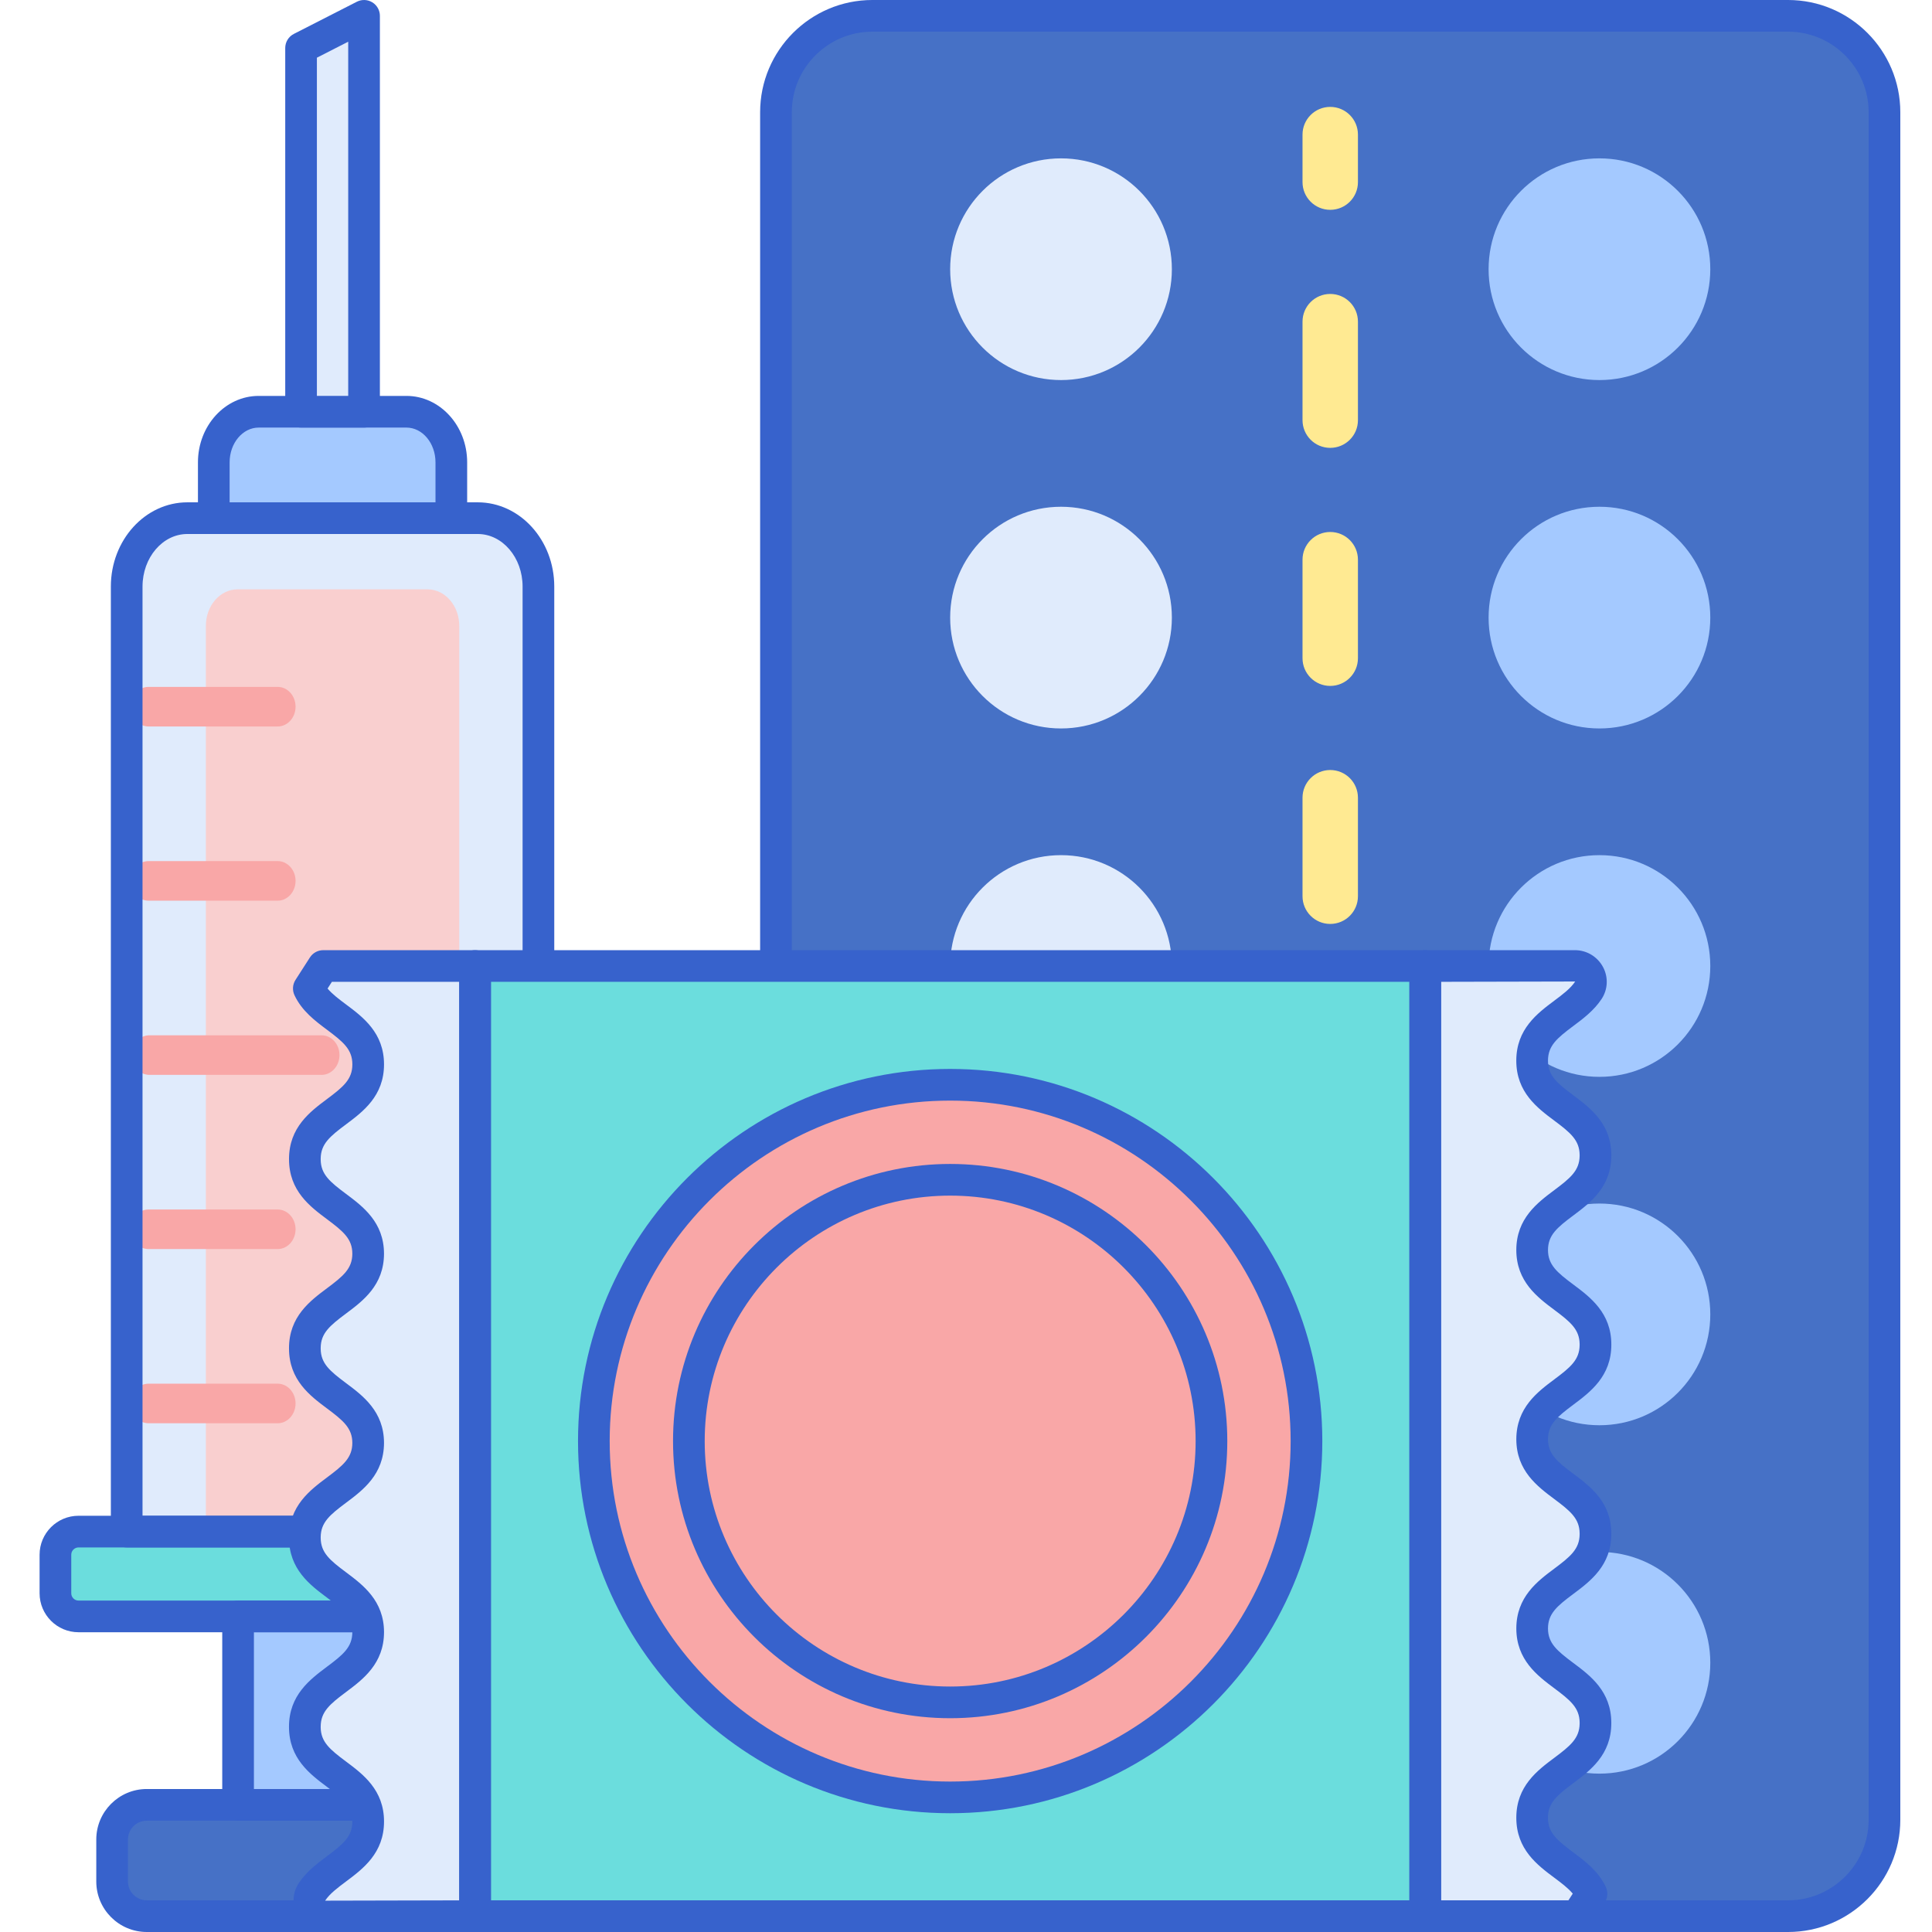 <svg height="488pt" viewBox="-9 0 487 488" width="488pt" xmlns="http://www.w3.org/2000/svg"><path d="m442.148 484h-231.297c-13.449 0-24.352-10.902-24.352-24.352v-431.297c0-13.449 10.902-24.352 24.352-24.352h231.297c13.449 0 24.352 10.902 24.352 24.352v431.297c0 13.449-10.902 24.352-24.352 24.352zm0 0" fill="#4671c6"/><path d="m286.5 68c0 15.465-12.535 28-28 28s-28-12.535-28-28 12.535-28 28-28 28 12.535 28 28zm0 0" fill="#e0ebfc"/><path d="m422.5 68c0 15.465-12.535 28-28 28s-28-12.535-28-28 12.535-28 28-28 28 12.535 28 28zm0 0" fill="#a4c9ff"/><path d="m286.5 156c0 15.465-12.535 28-28 28s-28-12.535-28-28 12.535-28 28-28 28 12.535 28 28zm0 0" fill="#e0ebfc"/><path d="m422.5 156c0 15.465-12.535 28-28 28s-28-12.535-28-28 12.535-28 28-28 28 12.535 28 28zm0 0" fill="#a4c9ff"/><path d="m286.5 244c0 15.465-12.535 28-28 28s-28-12.535-28-28 12.535-28 28-28 28 12.535 28 28zm0 0" fill="#e0ebfc"/><path d="m422.5 244c0 15.465-12.535 28-28 28s-28-12.535-28-28 12.535-28 28-28 28 12.535 28 28zm0 0" fill="#a4c9ff"/><path d="m286.5 332c0 15.465-12.535 28-28 28s-28-12.535-28-28 12.535-28 28-28 28 12.535 28 28zm0 0" fill="#e0ebfc"/><path d="m422.5 332c0 15.465-12.535 28-28 28s-28-12.535-28-28 12.535-28 28-28 28 12.535 28 28zm0 0" fill="#a4c9ff"/><path d="m286.5 420c0 15.465-12.535 28-28 28s-28-12.535-28-28 12.535-28 28-28 28 12.535 28 28zm0 0" fill="#e0ebfc"/><path d="m422.5 420c0 15.465-12.535 28-28 28s-28-12.535-28-28 12.535-28 28-28 28 12.535 28 28zm0 0" fill="#a4c9ff"/><path d="m326.5 53c-3.867 0-7-3.133-7-7v-12c0-3.867 3.133-7 7-7s7 3.133 7 7v12c0 3.867-3.133 7-7 7zm0 0" fill="#ffea92"/><path d="m326.5 413.754c-3.867 0-7-3.133-7-7v-24.879c0-3.867 3.133-7 7-7s7 3.133 7 7v24.879c0 3.867-3.133 7-7 7zm0-60.125c-3.867 0-7-3.137-7-7v-24.883c0-3.863 3.133-7 7-7s7 3.137 7 7v24.883c0 3.863-3.133 7-7 7zm0-60.125c-3.867 0-7-3.137-7-7v-24.883c0-3.863 3.133-7 7-7s7 3.137 7 7v24.883c0 3.863-3.133 7-7 7zm0-60.129c-3.867 0-7-3.133-7-7v-24.879c0-3.867 3.133-7 7-7s7 3.133 7 7v24.879c0 3.867-3.133 7-7 7zm0-60.121c-3.867 0-7-3.137-7-7v-24.883c0-3.863 3.133-7 7-7s7 3.137 7 7v24.883c0 3.863-3.133 7-7 7zm0-60.129c-3.867 0-7-3.133-7-7v-24.879c0-3.867 3.133-7 7-7s7 3.133 7 7v24.879c0 3.867-3.133 7-7 7zm0 0" fill="#ffea92"/><path d="m326.5 461c-3.867 0-7-3.133-7-7v-12c0-3.867 3.133-7 7-7s7 3.133 7 7v12c0 3.867-3.133 7-7 7zm0 0" fill="#ffea92"/><path d="m442.148 488h-231.297c-15.633 0-28.352-12.719-28.352-28.352v-431.297c0-15.633 12.719-28.352 28.352-28.352h231.297c15.633 0 28.348 12.719 28.348 28.352v431.297c.004 15.633-12.715 28.352-28.348 28.352zm-231.297-480c-11.223 0-20.352 9.129-20.352 20.352v431.297c0 11.223 9.129 20.348 20.352 20.348h231.297c11.223 0 20.348-9.125 20.348-20.348v-431.297c0-11.223-9.125-20.352-20.348-20.352zm0 0" fill="#3762cc"/><path d="m126.5 386.863v-238.711c0-9.535-6.859-17.27-15.324-17.27h-73.352c-8.465 0-15.324 7.73-15.324 17.27v238.711zm0 0" fill="#e0ebfc"/><path d="m42.5 386.863v-228.77c0-5.098 3.582-9.23 8-9.23h48c4.418 0 8 4.133 8 9.23v228.77zm0 0" fill="#f9cfcf"/><path d="m121.426 484h-93.852c-4.836 0-8.754-3.922-8.754-8.758v-10.602c0-4.836 3.918-8.758 8.754-8.758h93.852c4.836 0 8.758 3.922 8.758 8.758v10.602c0 4.836-3.922 8.758-8.758 8.758zm0 0" fill="#4671c6"/><path d="m50.637 408.285h47.727v47.598h-47.727zm0 0" fill="#a4c9ff"/><path d="m138.66 408.285h-128.32c-3.227 0-5.84-2.613-5.84-5.84v-9.746c0-3.223 2.613-5.836 5.84-5.836h128.32c3.227 0 5.84 2.613 5.84 5.836v9.746c0 3.227-2.613 5.84-5.84 5.84zm0 0" fill="#6bdddd"/><path d="m60.629 227.5h-32.602c-2.5 0-4.527-2.238-4.527-5s2.027-5 4.527-5h32.602c2.5 0 4.527 2.238 4.527 5s-2.027 5-4.527 5zm0 0" fill="#f9a7a7"/><path d="m71.723 271.5h-43.469c-2.5 0-4.527-2.238-4.527-5s2.027-5 4.527-5h43.469c2.5 0 4.527 2.238 4.527 5s-2.027 5-4.527 5zm0 0" fill="#f9a7a7"/><path d="m60.629 315.5h-32.602c-2.5 0-4.527-2.238-4.527-5s2.027-5 4.527-5h32.602c2.5 0 4.527 2.238 4.527 5s-2.027 5-4.527 5zm0 0" fill="#f9a7a7"/><path d="m60.629 359.5h-32.602c-2.5 0-4.527-2.238-4.527-5s2.027-5 4.527-5h32.602c2.5 0 4.527 2.238 4.527 5s-2.027 5-4.527 5zm0 0" fill="#f9a7a7"/><path d="m60.629 183.5h-32.602c-2.5 0-4.527-2.238-4.527-5s2.027-5 4.527-5h32.602c2.5 0 4.527 2.238 4.527 5s-2.027 5-4.527 5zm0 0" fill="#f9a7a7"/><path d="m104.5 130.883v-14.105c0-7.059-5.074-12.777-11.34-12.777h-37.32c-6.266 0-11.34 5.723-11.34 12.777v14.105zm0 0" fill="#a4c9ff"/><g fill="#3762cc"><path d="m121.426 488h-93.852c-7.031 0-12.754-5.723-12.754-12.758v-10.602c0-7.035 5.723-12.758 12.754-12.758h93.852c7.035 0 12.758 5.723 12.758 12.758v10.602c0 7.035-5.727 12.758-12.758 12.758zm-93.852-28.117c-2.621 0-4.754 2.133-4.754 4.754v10.605c0 2.625 2.133 4.754 4.754 4.754h93.852c2.625 0 4.758-2.133 4.758-4.754v-10.605c0-2.621-2.137-4.754-4.758-4.754zm0 0"/><path d="m98.363 459.883h-47.727c-2.207 0-4-1.793-4-4v-47.598c0-2.211 1.793-4 4-4h47.727c2.207 0 4 1.789 4 4v47.598c0 2.211-1.793 4-4 4zm-43.727-8h39.727v-39.598h-39.727zm0 0"/><path d="m138.66 412.285h-128.32c-5.426 0-9.84-4.414-9.84-9.84v-9.746c0-5.422 4.414-9.836 9.84-9.836h128.32c5.426 0 9.84 4.414 9.84 9.836v9.746c0 5.426-4.414 9.84-9.84 9.84zm-128.32-21.422c-1.016 0-1.84.824-1.84 1.836v9.746c0 1.016.824 1.84 1.84 1.84h128.32c1.016 0 1.84-.824 1.84-1.84v-9.746c0-1.012-.824-1.836-1.84-1.836zm0 0"/><path d="m104.5 134.883h-60c-2.207 0-4-1.793-4-4v-14.105c0-9.25 6.879-16.777 15.34-16.777h37.32c8.461 0 15.34 7.527 15.34 16.777v14.105c0 2.207-1.793 4-4 4zm-56-8h52v-10.105c0-4.84-3.293-8.777-7.34-8.777h-37.32c-4.047 0-7.34 3.938-7.34 8.777zm0 0"/><path d="m126.5 390.863h-104c-2.207 0-4-1.793-4-4v-238.711c0-11.727 8.668-21.27 19.324-21.27h73.352c10.656 0 19.324 9.543 19.324 21.27v238.711c0 2.207-1.793 4-4 4zm-100-8h96v-234.711c0-7.316-5.078-13.27-11.324-13.27h-73.352c-6.246 0-11.324 5.953-11.324 13.27zm0 0"/></g><path d="m82.453 104v-100l-15.906 8.125v91.875zm0 0" fill="#e0ebfc"/><path d="m82.457 108h-15.91c-2.207 0-4-1.793-4-4v-91.875c0-1.504.84-2.879 2.18-3.562l15.91-8.125c1.242-.633 2.719-.574 3.906.152 1.188.727 1.914 2.02 1.914 3.41v100c0 2.207-1.793 4-4 4zm-11.914-8h7.91v-89.465l-7.91 4.039zm0 0" fill="#3762cc"/><path d="m110.5 244h240v240h-240zm0 0" fill="#6bdddd"/><path d="m320.5 364c0 49.707-40.293 90-90 90s-90-40.293-90-90 40.293-90 90-90 90 40.293 90 90zm0 0" fill="#f9a7a7"/><path d="m83.5 460.09c0 9.477-10.051 11.441-14.223 17.805-1.715 2.621.277 6.102 3.41 6.102h37.812v-239.996h-38.355c-1.574 2.453-2.066 3.223-3.641 5.676 3.504 7.508 14.996 9.051 14.996 19.176 0 11.949-16 11.949-16 23.898 0 .012.004.02.004.031s-.004.02-.004.031c0 11.938 15.969 11.949 15.996 23.867-.027 11.914-15.996 11.926-15.996 23.859 0 .012.004.02.004.031 0 .012-.004.023-.004.035 0 11.938 15.965 11.949 15.996 23.863-.031 11.918-15.996 11.93-15.996 23.871 0 .012.004.02.004.027 0 .008-.004.016-.004.023 0 11.941 15.973 11.953 15.996 23.871-.023 11.93-15.996 11.941-15.996 23.887 0 .008.004.016.004.023s-.004.016-.004.023c0 11.945 16 11.945 16 23.895zm0 0" fill="#e0ebfc"/><path d="m377.5 267.91c0-9.477 10.051-11.441 14.223-17.805 1.715-2.621-.277-6.102-3.41-6.102h-37.812v239.996h38.355c1.574-2.453 2.066-3.223 3.641-5.676-3.504-7.508-14.996-9.051-14.996-19.176 0-11.949 16-11.949 16-23.898 0-.012-.004-.02-.004-.031s.004-.02.004-.031c0-11.938-15.969-11.949-15.996-23.867.027-11.914 15.996-11.926 15.996-23.859 0-.012-.004-.02-.004-.031 0-.016.004-.023.004-.035 0-11.938-15.965-11.953-15.996-23.863.031-11.918 15.996-11.93 15.996-23.871 0-.012-.004-.02-.004-.027 0-.008.004-.016.004-.023 0-11.941-15.973-11.953-15.996-23.871.023-11.93 15.996-11.941 15.996-23.887 0-.008-.004-.016-.004-.023s.004-.016.004-.023c0-11.945-16-11.945-16-23.895zm0 0" fill="#e0ebfc"/><path d="m350.5 488h-240c-2.207 0-4-1.793-4-4v-240c0-2.207 1.793-4 4-4h240c2.207 0 4 1.793 4 4v240c0 2.207-1.793 4-4 4zm-236-8h232v-232h-232zm0 0" fill="#3762cc"/><path d="m110.5 488h-37.812c-2.957 0-5.664-1.621-7.078-4.234-1.383-2.559-1.258-5.648.324-8.062 1.922-2.938 4.711-5.023 7.172-6.859 4.082-3.055 6.391-4.965 6.391-8.754 0-3.785-2.309-5.695-6.391-8.742-4.281-3.199-9.609-7.176-9.609-15.156 0-.004 0-.012 0-.02 0-.012 0-.016 0-.023 0-7.984 5.328-11.961 9.605-15.164 4.082-3.047 6.387-4.957 6.395-8.73-.008-3.758-2.316-5.664-6.395-8.711-4.281-3.195-9.605-7.172-9.605-15.152 0-.008 0-.02 0-.027 0-.008 0-.016 0-.023 0-7.98 5.328-11.961 9.605-15.16 4.078-3.047 6.383-4.953 6.395-8.723-.012-3.75-2.316-5.656-6.391-8.699-4.281-3.199-9.605-7.18-9.605-15.156 0-.008 0-.023 0-.035 0-.008 0-.02 0-.031 0-7.977 5.324-11.957 9.605-15.152 4.078-3.043 6.383-4.949 6.391-8.719-.008-3.75-2.312-5.656-6.391-8.703-4.281-3.195-9.602-7.172-9.602-15.152 0-.008 0-.02 0-.031 0-.012 0-.02 0-.031 0-7.98 5.324-11.957 9.605-15.152 4.082-3.051 6.395-4.961 6.395-8.746s-2.312-5.691-6.395-8.742c-2.984-2.227-6.367-4.754-8.23-8.746-.578-1.242-.48-2.699.258-3.852l3.645-5.672c.738-1.148 2.004-1.84 3.367-1.84h38.352c2.207 0 4 1.793 4 4v240c0 2.211-1.793 4.004-4 4.004zm-39-51.719c.035 3.727 2.344 5.629 6.395 8.656 4.281 3.195 9.605 7.172 9.605 15.152 0 7.98-5.324 11.961-9.605 15.16-2.117 1.586-4.117 3.078-5.27 4.836l33.879-.078v-232.008h-32.172l-1.09 1.695c1.188 1.418 2.887 2.688 4.652 4.008 4.281 3.195 9.605 7.172 9.605 15.152s-5.328 11.957-9.605 15.152c-4.047 3.023-6.352 4.926-6.391 8.641v.133.133c.039 3.719 2.344 5.621 6.391 8.641 4.27 3.191 9.586 7.164 9.602 15.117-.016 7.965-5.332 11.938-9.605 15.125-4.043 3.023-6.348 4.926-6.387 8.641v.133.137c.039 3.719 2.344 5.621 6.391 8.645 4.27 3.188 9.582 7.16 9.602 15.105-.02 7.973-5.332 11.941-9.602 15.133-4.051 3.027-6.359 4.934-6.391 8.668v.109.109c.031 3.73 2.34 5.633 6.391 8.66 4.27 3.191 9.586 7.164 9.605 15.121-.016 7.973-5.336 11.949-9.605 15.141-4.051 3.031-6.355 4.934-6.391 8.664v.109c0 .035-.004.07-.004.109zm0 0" fill="#3762cc"/><path d="m388.855 488h-38.355c-2.207 0-4-1.793-4-4v-240c0-2.207 1.793-4 4-4h37.812c2.957 0 5.664 1.621 7.078 4.234 1.383 2.559 1.258 5.648-.324 8.062-1.922 2.938-4.711 5.023-7.172 6.859-4.082 3.055-6.391 4.965-6.391 8.754 0 3.785 2.309 5.695 6.391 8.742 4.281 3.199 9.609 7.176 9.609 15.156v.02.023c0 7.984-5.328 11.961-9.605 15.164-4.082 3.047-6.387 4.957-6.395 8.73.008 3.758 2.316 5.664 6.395 8.711 4.281 3.195 9.605 7.172 9.605 15.152v.051c0 7.98-5.328 11.961-9.605 15.16-4.078 3.047-6.383 4.953-6.395 8.723.012 3.75 2.316 5.656 6.391 8.699 4.281 3.199 9.605 7.18 9.605 15.156v.066c0 7.977-5.324 11.957-9.605 15.152-4.078 3.043-6.383 4.949-6.391 8.719.008 3.75 2.312 5.656 6.391 8.703 4.281 3.195 9.602 7.172 9.602 15.152v.031.031c0 7.98-5.324 11.957-9.605 15.152-4.082 3.051-6.395 4.961-6.395 8.746s2.312 5.691 6.395 8.742c2.984 2.227 6.367 4.754 8.23 8.746.578 1.242.48 2.699-.258 3.852l-3.645 5.672c-.734 1.145-2.004 1.836-3.363 1.836zm-34.355-8h32.168l1.09-1.695c-1.188-1.418-2.887-2.688-4.652-4.008-4.281-3.195-9.605-7.172-9.605-15.152s5.328-11.957 9.605-15.152c4.047-3.023 6.352-4.926 6.391-8.641 0-.047 0-.09 0-.133s0-.09 0-.133c-.039-3.719-2.344-5.621-6.391-8.641-4.27-3.191-9.586-7.164-9.602-15.117.016-7.965 5.332-11.938 9.605-15.125 4.043-3.023 6.348-4.926 6.387-8.641 0-.043 0-.09 0-.133 0-.047 0-.09 0-.137-.039-3.719-2.344-5.621-6.391-8.645-4.27-3.188-9.582-7.16-9.602-15.105.02-7.973 5.332-11.941 9.602-15.133 4.051-3.027 6.359-4.934 6.391-8.668 0-.035 0-.07 0-.109 0-.035 0-.07 0-.109-.031-3.73-2.34-5.633-6.391-8.66-4.27-3.191-9.586-7.164-9.605-15.121.016-7.973 5.336-11.949 9.605-15.141 4.051-3.031 6.355-4.934 6.391-8.664 0-.039 0-.074 0-.109s0-.07 0-.109c-.035-3.727-2.34-5.629-6.391-8.656-4.281-3.195-9.609-7.172-9.609-15.152 0-7.98 5.328-11.961 9.605-15.16 2.117-1.586 4.117-3.078 5.27-4.836l-33.875.078v232.008zm39-188.184h.02zm0 0" fill="#3762cc"/><path d="m230.5 434c-38.598 0-70-31.402-70-70s31.402-70 70-70 70 31.402 70 70-31.402 70-70 70zm0-132c-34.188 0-62 27.812-62 62s27.812 62 62 62 62-27.812 62-62-27.812-62-62-62zm0 0" fill="#3762cc"/><path d="m230.5 458c-51.832 0-94-42.168-94-94s42.168-94 94-94 94 42.168 94 94-42.168 94-94 94zm0-180c-47.422 0-86 38.578-86 86s38.578 86 86 86 86-38.578 86-86-38.578-86-86-86zm0 0" fill="#3762cc"/></svg>